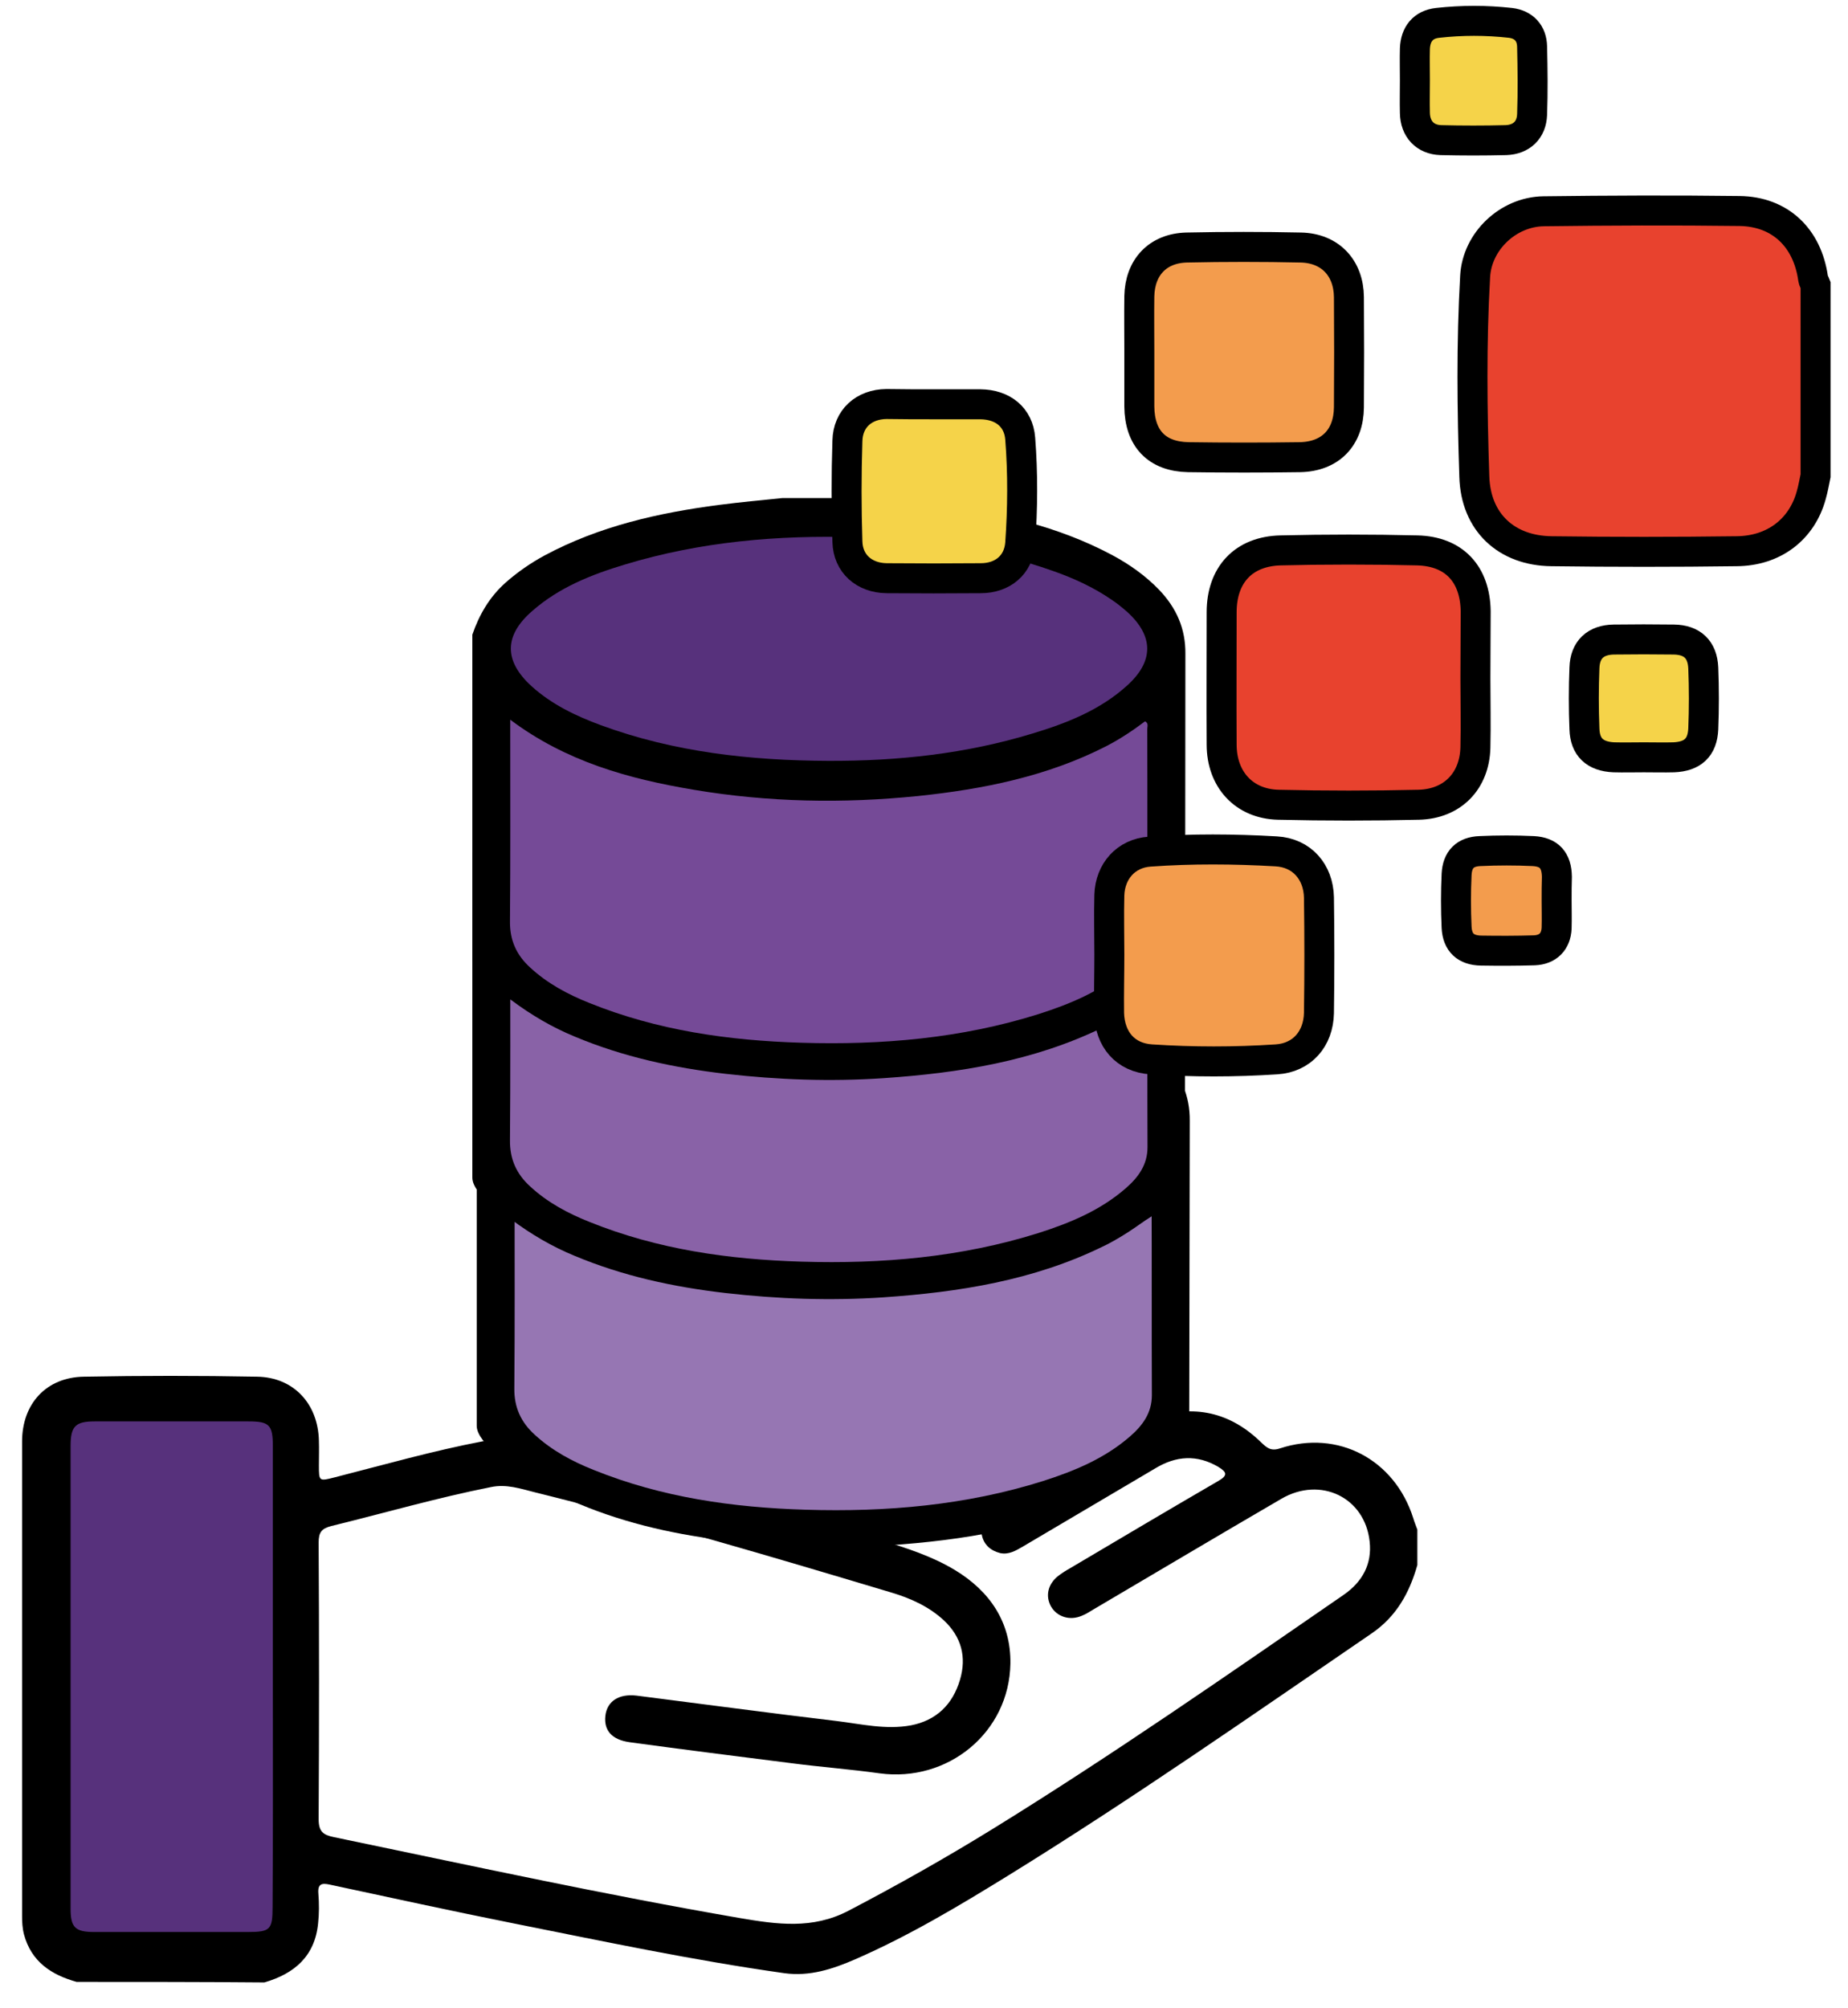 <?xml version="1.0" encoding="utf-8"?>
<!-- Generator: Adobe Illustrator 23.0.5, SVG Export Plug-In . SVG Version: 6.00 Build 0)  -->
<svg version="1.1" id="Capa_1" xmlns="http://www.w3.org/2000/svg" xmlns:xlink="http://www.w3.org/1999/xlink" x="0px" y="0px"
	 viewBox="0 0 678 736.5" style="enable-background:new 0 0 678 736.5;" xml:space="preserve">
<style type="text/css">
	.st0{fill:#9676B3;}
	.st1{fill:#8962A7;}
	.st2{fill:#754A97;}
	.st3{fill:#57317C;}
	.st4{fill:#E8422E;stroke:#000000;stroke-width:11;stroke-miterlimit:10;}
	.st5{fill:#F39C4D;stroke:#000000;stroke-width:11;stroke-miterlimit:10;}
	.st6{fill:#F5D349;stroke:#000000;stroke-width:11;stroke-miterlimit:10;}
</style>
<g id="hdXuLu.tif">
	<g>
		<path d="M28.1,727c-9.3-2.6-16.6-7.4-19.3-17.4c-0.6-2.3-0.7-4.6-0.7-6.9c0-58,0-115.9,0-173.9c0-13.9,8.9-23.6,22.7-23.8
			c21.1-0.4,42.3-0.4,63.5,0c13.4,0.2,22.4,9.9,22.7,23.5c0.1,3,0,6,0,9c0,5.9,0,5.9,5.9,4.4c18-4.6,35.9-9.7,54.2-13.2
			c6.4-1.2,12.5-0.4,18.7,1c32.8,7.6,65,17.9,97.5,26.6c2.9,0.8,4.9,0.5,7.4-1c16.7-10.3,33.5-20.4,50.3-30.6
			c17.4-10.6,33.9-9.1,48.9,4.4c2,1.8,3.3,1.9,5.5,0.6c5.7-3.4,11.1-7.3,17.5-9.5c15.1-5.2,28.5-2.2,39.9,9c2,1.9,3.5,3.2,6.8,2.1
			c21.3-7,42.1,4.1,48.9,25.6c0.4,1.4,1,2.8,1.5,4.2c0,4.3,0,8.7,0,13c-2.9,10.2-7.7,18.9-16.8,25.1c-44,30.1-87.7,60.6-133,88.6
			c-18.3,11.3-36.7,22.3-56.4,30.9c-8.3,3.6-16.7,6.4-26.1,5.1c-33.4-4.7-66.4-11.7-99.5-18.3c-22.5-4.5-44.9-9.4-67.3-14.2
			c-2.8-0.6-4.4-0.3-4.1,3.3c0.3,3.6,0.3,7.4-0.1,11c-1.2,12-8.7,18.4-19.7,21.6C74.1,727,51.1,727,28.1,727z M386.7,540.5
			c-7.7-6.6-16.2-7.3-24.9-2.2c-11,6.6-21.9,13.3-32.8,20c-2.8,1.7-5.5,3.4-8.2,5.1c0.6,1.3,1.5,1.4,2.3,1.6
			c9.4,2.8,18.7,5.8,27.2,10.9c12.9,7.8,20.6,19.2,20.4,34.3c-0.4,25.3-22.9,43.7-48,40.3c-10.7-1.5-21.5-2.3-32.2-3.7
			c-19.8-2.5-39.6-5-59.4-7.7c-6.7-0.9-9.6-4.4-9-9.7c0.6-5.3,4.9-8.2,11.5-7.4c24.4,3.1,48.8,6.4,73.3,9.3c9,1.1,18.1,3.3,27.3,1.6
			c9.3-1.8,15.3-7.6,18-16.7c2.5-8.4,0.5-15.8-5.9-21.8c-5.5-5.1-12.2-8.1-19.2-10.2c-43.4-13-86.9-25.9-130.9-36.8
			c-5.2-1.3-10.4-3.1-16.1-1.9c-19.7,3.9-39,9.5-58.6,14.3c-3.5,0.9-4.6,2.3-4.6,6c0.2,33.8,0.2,67.7,0,101.5c0,4.6,1.7,5.8,5.6,6.6
			c49.6,10.3,99.1,21.1,149,29.7c13.5,2.3,26.6,4.2,39.8-2.7c18-9.4,35.7-19.4,52.9-30c43.9-27.1,86.3-56.6,128.8-85.9
			c6.9-4.8,10.4-11.3,9.5-19.5c-1.7-16.2-18-24.1-32.4-15.7c-23,13.4-45.9,27-68.8,40.5c-1.4,0.8-2.8,1.8-4.4,2.4
			c-4.4,1.9-9.1,0.4-11.3-3.4c-2.1-3.8-1.2-8.1,2.5-11.1c1.4-1.1,3-2.1,4.6-3c18.1-10.7,36.1-21.4,54.2-31.9
			c3.7-2.1,3.2-3.3,0.1-5.2c-7.8-4.6-15.5-4.1-23.1,0.5c-16.2,9.6-32.4,19.1-48.6,28.7c-2.6,1.5-5.2,3.1-8.4,2.4
			c-3.5-0.9-6-3.1-6.7-6.7c-0.9-4,0.8-7.2,4.3-9.3C371.8,549.3,379.1,545,386.7,540.5z"/>
	</g>
</g>
<g>
	<path d="M436.3,466.7 M436.3,472.6 M436.3,472.9 M436.3,473.1 M436.3,473.3 M436.3,473.6 M436.3,473.8 M436.3,474 M436.3,474.2
		 M436.3,474.5 M436.3,474.7 M436.3,474.9 M436.3,475.2 M436.3,475.4 M436.3,475.6 M436.3,475.8 M436.3,476.1 M436.3,476.3
		 M436.3,476.5 M436.3,476.8 M436.3,477 M436.3,477.2 M436.3,477.4 M436.3,477.7 M436.3,477.9 M436.3,478.1 M436.3,478.4
		 M436.3,478.6 M436.3,478.8 M436.3,479 M436.3,479.3 M436.3,479.5 M436.3,479.7 M436.3,480 M436.3,480.2 M436.3,480.4 M436.3,480.6
		 M436.3,480.9 M436.3,481.1 M436.3,481.3 M436.3,481.6 M174.9,523 M174.9,523c0-39.6,0-79.3,0-118.9c2.5-7.3,6.3-13.8,12.1-19
		c4.4-3.9,9.3-7.3,14.5-10.1c20-10.7,41.7-15.6,64-18.5c7.7-1,15.4-1.7,23.1-2.5c11.3,0,22.6,0,33.9,0c7.7,0.8,15.5,1.5,23.2,2.5
		c22.3,2.9,44.1,7.8,64.1,18.5c6.3,3.4,12.1,7.5,17.1,12.7c6.3,6.6,9.7,14.2,9.6,23.5L436.3,523c0,7-14.4,15.6-14.4,15.6
		c-2.6,1.8-5.1,3.6-7.7,5.2c-2.6,1.6-5.3,3.2-8.1,4.5c-25.4,12.4-52.7,16.7-80.5,18.6c-19.4,1.3-38.7,0.6-57.9-1.6
		c-19-2.2-37.5-6.2-55.2-13.6c-8.3-3.4-16-7.9-23.5-13.5C189,538.2,174.9,529.7,174.9,523"/>
	<path class="st0" d="M188.8,435.3c0,2,0,3.3,0,4.6c0,23.1,0.1,46.2-0.1,69.3c-0.1,7,2.4,12.5,7.5,17.1c6.3,5.8,13.8,9.8,21.6,12.9
		c25,10.1,51.1,13.8,77.8,14.6c29.5,0.9,58.7-1.6,87-10.5c11.6-3.7,22.7-8.3,32-16.4c4.6-4,8-8.6,8-15.1c-0.1-24.3,0-48.6-0.1-73
		c0-0.9,0.6-2.2-0.8-2.9c-4.5,3.4-9.2,6.5-14.2,9.1c-21.7,11.1-45.2,15.8-69.1,18.3c-27.5,2.8-55,2.3-82.3-2.3
		C232.4,457,209.3,450.7,188.8,435.3z"/>
	<path class="st1" d="M305.7,450.4c25.4,0.1,50.4-2.6,74.7-10c12.6-3.8,24.9-8.6,34.9-17.7c9.7-8.8,9.7-18,0.1-26.8
		c-1.9-1.7-3.9-3.3-6-4.7c-6.6-4.5-13.8-7.8-21.2-10.4c-23.4-8.3-47.6-11.6-72.2-12.4c-28.9-0.9-57.4,1.6-85.1,10
		c-12.3,3.7-24.1,8.4-33.9,17c-10.4,9-10.5,18.3-0.3,27.6c7.4,6.7,16.2,10.9,25.4,14.3C248.9,447.2,277,450.3,305.7,450.4z"/>
</g>
<g>
	<path d="M434.7,375.7 M434.7,381.6 M434.7,381.8 M434.7,382.1 M434.7,382.3 M434.7,382.5 M434.7,382.7 M434.7,383 M434.7,383.2
		 M434.7,383.4 M434.7,383.7 M434.7,383.9 M434.7,384.1 M434.7,384.3 M434.7,384.6 M434.7,384.8 M434.7,385 M434.7,385.3
		 M434.7,385.5 M434.7,385.7 M434.7,385.9 M434.7,386.2 M434.7,386.4 M434.7,386.6 M434.7,386.9 M434.7,387.1 M434.7,387.3
		 M434.7,387.5 M434.7,387.8 M434.7,388 M434.7,388.2 M434.7,388.5 M434.7,388.7 M434.7,388.9 M434.7,389.1 M434.7,389.4
		 M434.7,389.6 M434.7,389.8 M434.7,390.1 M434.7,390.3 M434.7,390.5 M173.3,432 M173.3,432c0-39.6,0-79.3,0-118.9
		c2.5-7.3,6.3-13.8,12.1-19c4.4-3.9,9.3-7.3,14.5-10.1c20-10.7,41.7-15.6,64-18.5c7.7-1,15.4-1.7,23.1-2.5c11.3,0,22.6,0,33.9,0
		c7.7,0.8,15.5,1.5,23.2,2.5c22.3,2.9,44.1,7.8,64.1,18.5c6.3,3.4,12.1,7.5,17.1,12.7c6.3,6.6,9.7,14.2,9.6,23.5L434.7,432
		c0,7-14.4,15.6-14.4,15.6c-2.6,1.8-5.1,3.6-7.7,5.2c-2.6,1.6-5.3,3.2-8.1,4.5c-25.4,12.4-52.7,16.7-80.5,18.6
		c-19.4,1.3-38.7,0.6-57.9-1.6c-19-2.2-37.5-6.2-55.2-13.6c-8.3-3.4-16-7.9-23.5-13.5C187.3,447.2,173.3,438.6,173.3,432"/>
	<path class="st1" d="M187.2,344.3c0,2,0,3.3,0,4.6c0,23.1,0.1,46.2-0.1,69.3c-0.1,7,2.4,12.5,7.5,17.1c6.3,5.8,13.8,9.8,21.6,12.9
		c25,10.1,51.1,13.8,77.8,14.6c29.5,0.9,58.7-1.6,87-10.5c11.6-3.7,22.7-8.3,32-16.4c4.6-4,8-8.6,8-15.1c-0.1-24.3,0-48.6-0.1-73
		c0-0.9,0.6-2.2-0.8-2.9c-4.5,3.4-9.2,6.5-14.2,9.1c-21.7,11.1-45.2,15.8-69.1,18.3c-27.5,2.8-55,2.3-82.3-2.3
		C230.7,365.9,207.7,359.7,187.2,344.3z"/>
	<path class="st2" d="M304,359.3c25.4,0.1,50.4-2.6,74.7-10c12.6-3.8,24.9-8.6,34.9-17.7c9.7-8.8,9.7-18,0.1-26.8
		c-1.9-1.7-3.9-3.3-6-4.7c-6.6-4.5-13.8-7.8-21.2-10.4c-23.4-8.3-47.6-11.6-72.2-12.4c-28.9-0.9-57.4,1.6-85.1,10
		c-12.3,3.7-24.1,8.4-33.9,17c-10.4,9-10.5,18.3-0.3,27.6c7.4,6.7,16.2,10.9,25.4,14.3C247.3,356.1,275.4,359.3,304,359.3z"/>
</g>
<g>
	<path d="M434.7,295.4 M434.7,301.3 M434.7,301.6 M434.7,301.8 M434.7,302 M434.7,302.3 M434.7,302.5 M434.7,302.7 M434.7,302.9
		 M434.7,303.2 M434.7,303.4 M434.7,303.6 M434.7,303.9 M434.7,304.1 M434.7,304.3 M434.7,304.5 M434.7,304.8 M434.7,305
		 M434.7,305.2 M434.7,305.5 M434.7,305.7 M434.7,305.9 M434.7,306.1 M434.7,306.4 M434.7,306.6 M434.7,306.8 M434.7,307.1
		 M434.7,307.3 M434.7,307.5 M434.7,307.7 M434.7,308 M434.7,308.2 M434.7,308.4 M434.7,308.7 M434.7,308.9 M434.7,309.1
		 M434.7,309.3 M434.7,309.6 M434.7,309.8 M434.7,310 M434.7,310.3 M173.3,351.7 M173.3,351.7c0-39.6,0-79.3,0-118.9
		c2.5-7.3,6.3-13.8,12.1-19c4.4-3.9,9.3-7.3,14.5-10.1c20-10.7,41.7-15.6,64-18.5c7.7-1,15.4-1.7,23.1-2.5c11.3,0,22.6,0,33.9,0
		c7.7,0.8,15.5,1.5,23.2,2.5c22.3,2.9,44.1,7.8,64.1,18.5c6.3,3.4,12.1,7.5,17.1,12.7c6.3,6.6,9.7,14.2,9.6,23.5l-0.1,111.7
		c0,7-14.4,15.6-14.4,15.6c-2.6,1.8-5.1,3.6-7.7,5.2c-2.6,1.6-5.3,3.2-8.1,4.5c-25.4,12.4-52.7,16.7-80.5,18.6
		c-19.4,1.3-38.7,0.6-57.9-1.6c-19-2.2-37.5-6.2-55.2-13.6c-8.3-3.4-16-7.9-23.5-13.5C187.3,366.9,173.3,358.3,173.3,351.7"/>
	<path class="st2" d="M187.2,264c0,2,0,3.3,0,4.6c0,23.1,0.1,46.2-0.1,69.3c-0.1,7,2.4,12.5,7.5,17.1c6.3,5.8,13.8,9.8,21.6,12.9
		c25,10.1,51.1,13.8,77.8,14.6c29.5,0.9,58.7-1.6,87-10.5c11.6-3.7,22.7-8.3,32-16.4c4.6-4,8-8.6,8-15.1c-0.1-24.3,0-48.6-0.1-73
		c0-0.9,0.6-2.2-0.8-2.9c-4.5,3.4-9.2,6.5-14.2,9.1c-21.7,11.1-45.2,15.8-69.1,18.3c-27.5,2.8-55,2.3-82.3-2.3
		C230.7,285.7,207.7,279.4,187.2,264z"/>
	<path class="st3" d="M304,279.1c25.4,0.1,50.4-2.6,74.7-10c12.6-3.8,24.9-8.6,34.9-17.7c9.7-8.8,9.7-18,0.1-26.8
		c-1.9-1.7-3.9-3.3-6-4.7c-6.6-4.5-13.8-7.8-21.2-10.4c-23.4-8.3-47.6-11.6-72.2-12.4c-28.9-0.9-57.4,1.6-85.1,10
		c-12.3,3.7-24.1,8.4-33.9,17c-10.4,9-10.5,18.3-0.3,27.6c7.4,6.7,16.2,10.9,25.4,14.3C247.3,275.9,275.4,279,304,279.1z"/>
</g>
<path class="st3" d="M100.1,615.5c0-28.3,0-56.6,0-85c0-7.8-1.3-9.1-8.9-9.1c-18.8,0-37.6,0-56.5,0c-7,0-8.8,1.8-8.8,8.9
	c0,56.6,0,113.3,0,169.9c0,6.8,1.7,8.5,8.6,8.5c18.8,0,37.6,0,56.5,0c8.2,0,9-0.9,9-9.3C100.2,671.5,100.1,643.5,100.1,615.5z"/>
<path class="st4" d="M666.1,174.5c-0.5,2.4-0.9,4.8-1.6,7.2c-3.4,12.4-13.6,20.4-27.4,20.5c-22.6,0.3-45.3,0.3-67.9,0
	c-16.5-0.2-27.8-10.6-28.3-27.4c-0.8-24.4-1.1-48.9,0.3-73.4c0.7-12.9,12.1-23.7,25.1-23.9c24-0.3,47.9-0.4,71.9-0.1
	c14.9,0.2,24.9,9.8,27,24.8c0.1,0.8,0.6,1.5,0.9,2.3C666.1,127.8,666.1,151.1,666.1,174.5z"/>
<path class="st4" d="M541.3,248.7c0,8.5,0.2,17,0,25.5c-0.3,12.3-8.4,20.7-20.8,21c-17.1,0.4-34.3,0.4-51.5,0
	c-12.6-0.3-20.8-9.3-20.8-22.1c-0.1-16.2,0-32.3,0-48.5c0-13.7,8-22.4,21.7-22.7c16.6-0.4,33.3-0.4,50,0
	c13.6,0.3,21.3,8.7,21.5,22.3C541.4,232.4,541.3,240.6,541.3,248.7C541.3,248.7,541.3,248.7,541.3,248.7z"/>
<path class="st5" d="M407,350.3c0-7.3-0.2-14.6,0-22c0.3-8.7,6.1-15.3,14.8-15.9c15.4-1.1,30.9-1,46.4-0.1
	c9.4,0.5,15.5,7.5,15.7,16.9c0.2,14.1,0.2,28.3,0,42.4c-0.2,9.5-6.2,16.4-15.6,17c-15.3,1-30.6,1-45.9,0
	c-9.6-0.6-15.2-7.4-15.5-16.9C406.8,364.6,407,357.4,407,350.3C407,350.3,407,350.3,407,350.3z"/>
<path class="st5" d="M418,129.2c0-6.8-0.1-13.6,0-20.5c0.2-10.6,6.7-17.6,17.3-17.9c14-0.3,28-0.3,41.9,0
	c10.8,0.2,17.6,7.5,17.7,18.2c0.1,13.5,0.1,27,0,40.4c-0.1,11.1-6.8,18.1-18,18.3c-13.6,0.2-27.3,0.2-40.9,0
	c-11.6-0.2-17.9-6.9-18-18.6C418,142.5,418,135.8,418,129.2z"/>
<path class="st6" d="M519.1,29.4c0-3.8-0.1-7.7,0-11.5c0.2-5.4,3-8.9,8.3-9.5c8.9-1,17.9-1,26.8,0c4.9,0.6,7.8,3.8,7.9,8.7
	c0.2,8.3,0.3,16.6,0,24.9c-0.2,5.7-3.9,9.2-9.6,9.4c-8,0.2-16,0.2-23.9,0c-5.8-0.2-9.4-4.1-9.5-10C519,37.4,519.1,33.4,519.1,29.4z"
	/>
<path class="st6" d="M603.1,277.8c-3.7,0-7.3,0.1-11,0c-6.9-0.3-10.6-3.7-10.8-10.4c-0.3-7.5-0.3-15,0-22.4
	c0.2-6.7,4.1-10.3,10.8-10.4c7.3-0.1,14.6-0.1,22,0c6.7,0.1,10.5,3.6,10.8,10.4c0.3,7.5,0.3,15,0,22.4c-0.3,6.8-3.9,10.1-10.8,10.4
	C610.4,277.9,606.8,277.8,603.1,277.8z"/>
<path class="st5" d="M571.1,330.4c0,3.3,0.1,6.7,0,10c-0.2,5-3.2,8-8.2,8.2c-6.5,0.2-13,0.2-19.5,0.1c-5.6-0.1-8.7-2.9-9-8.5
	c-0.3-6.5-0.3-13,0-19.5c0.3-5.4,3.1-8.3,8.6-8.5c6.5-0.3,13-0.3,19.5,0c5.9,0.3,8.6,3.4,8.7,9.4
	C571.1,324.4,571.1,327.4,571.1,330.4C571.1,330.4,571.1,330.4,571.1,330.4z"/>
<path class="st6" d="M342.7,148.3c5.7,0,11.3,0,17,0c8.2,0.1,14,4.7,14.6,12.6c1,12.8,0.9,25.6,0,38.4c-0.6,8-6.5,12.8-14.5,12.8
	c-11.5,0.1-23,0.1-34.5,0c-8.2-0.1-14.2-5.3-14.4-13.4c-0.4-12.3-0.4-24.6,0-37c0.2-8.2,6.1-13.4,14.3-13.5
	C331.1,148.3,336.9,148.3,342.7,148.3z"/>
</svg>
